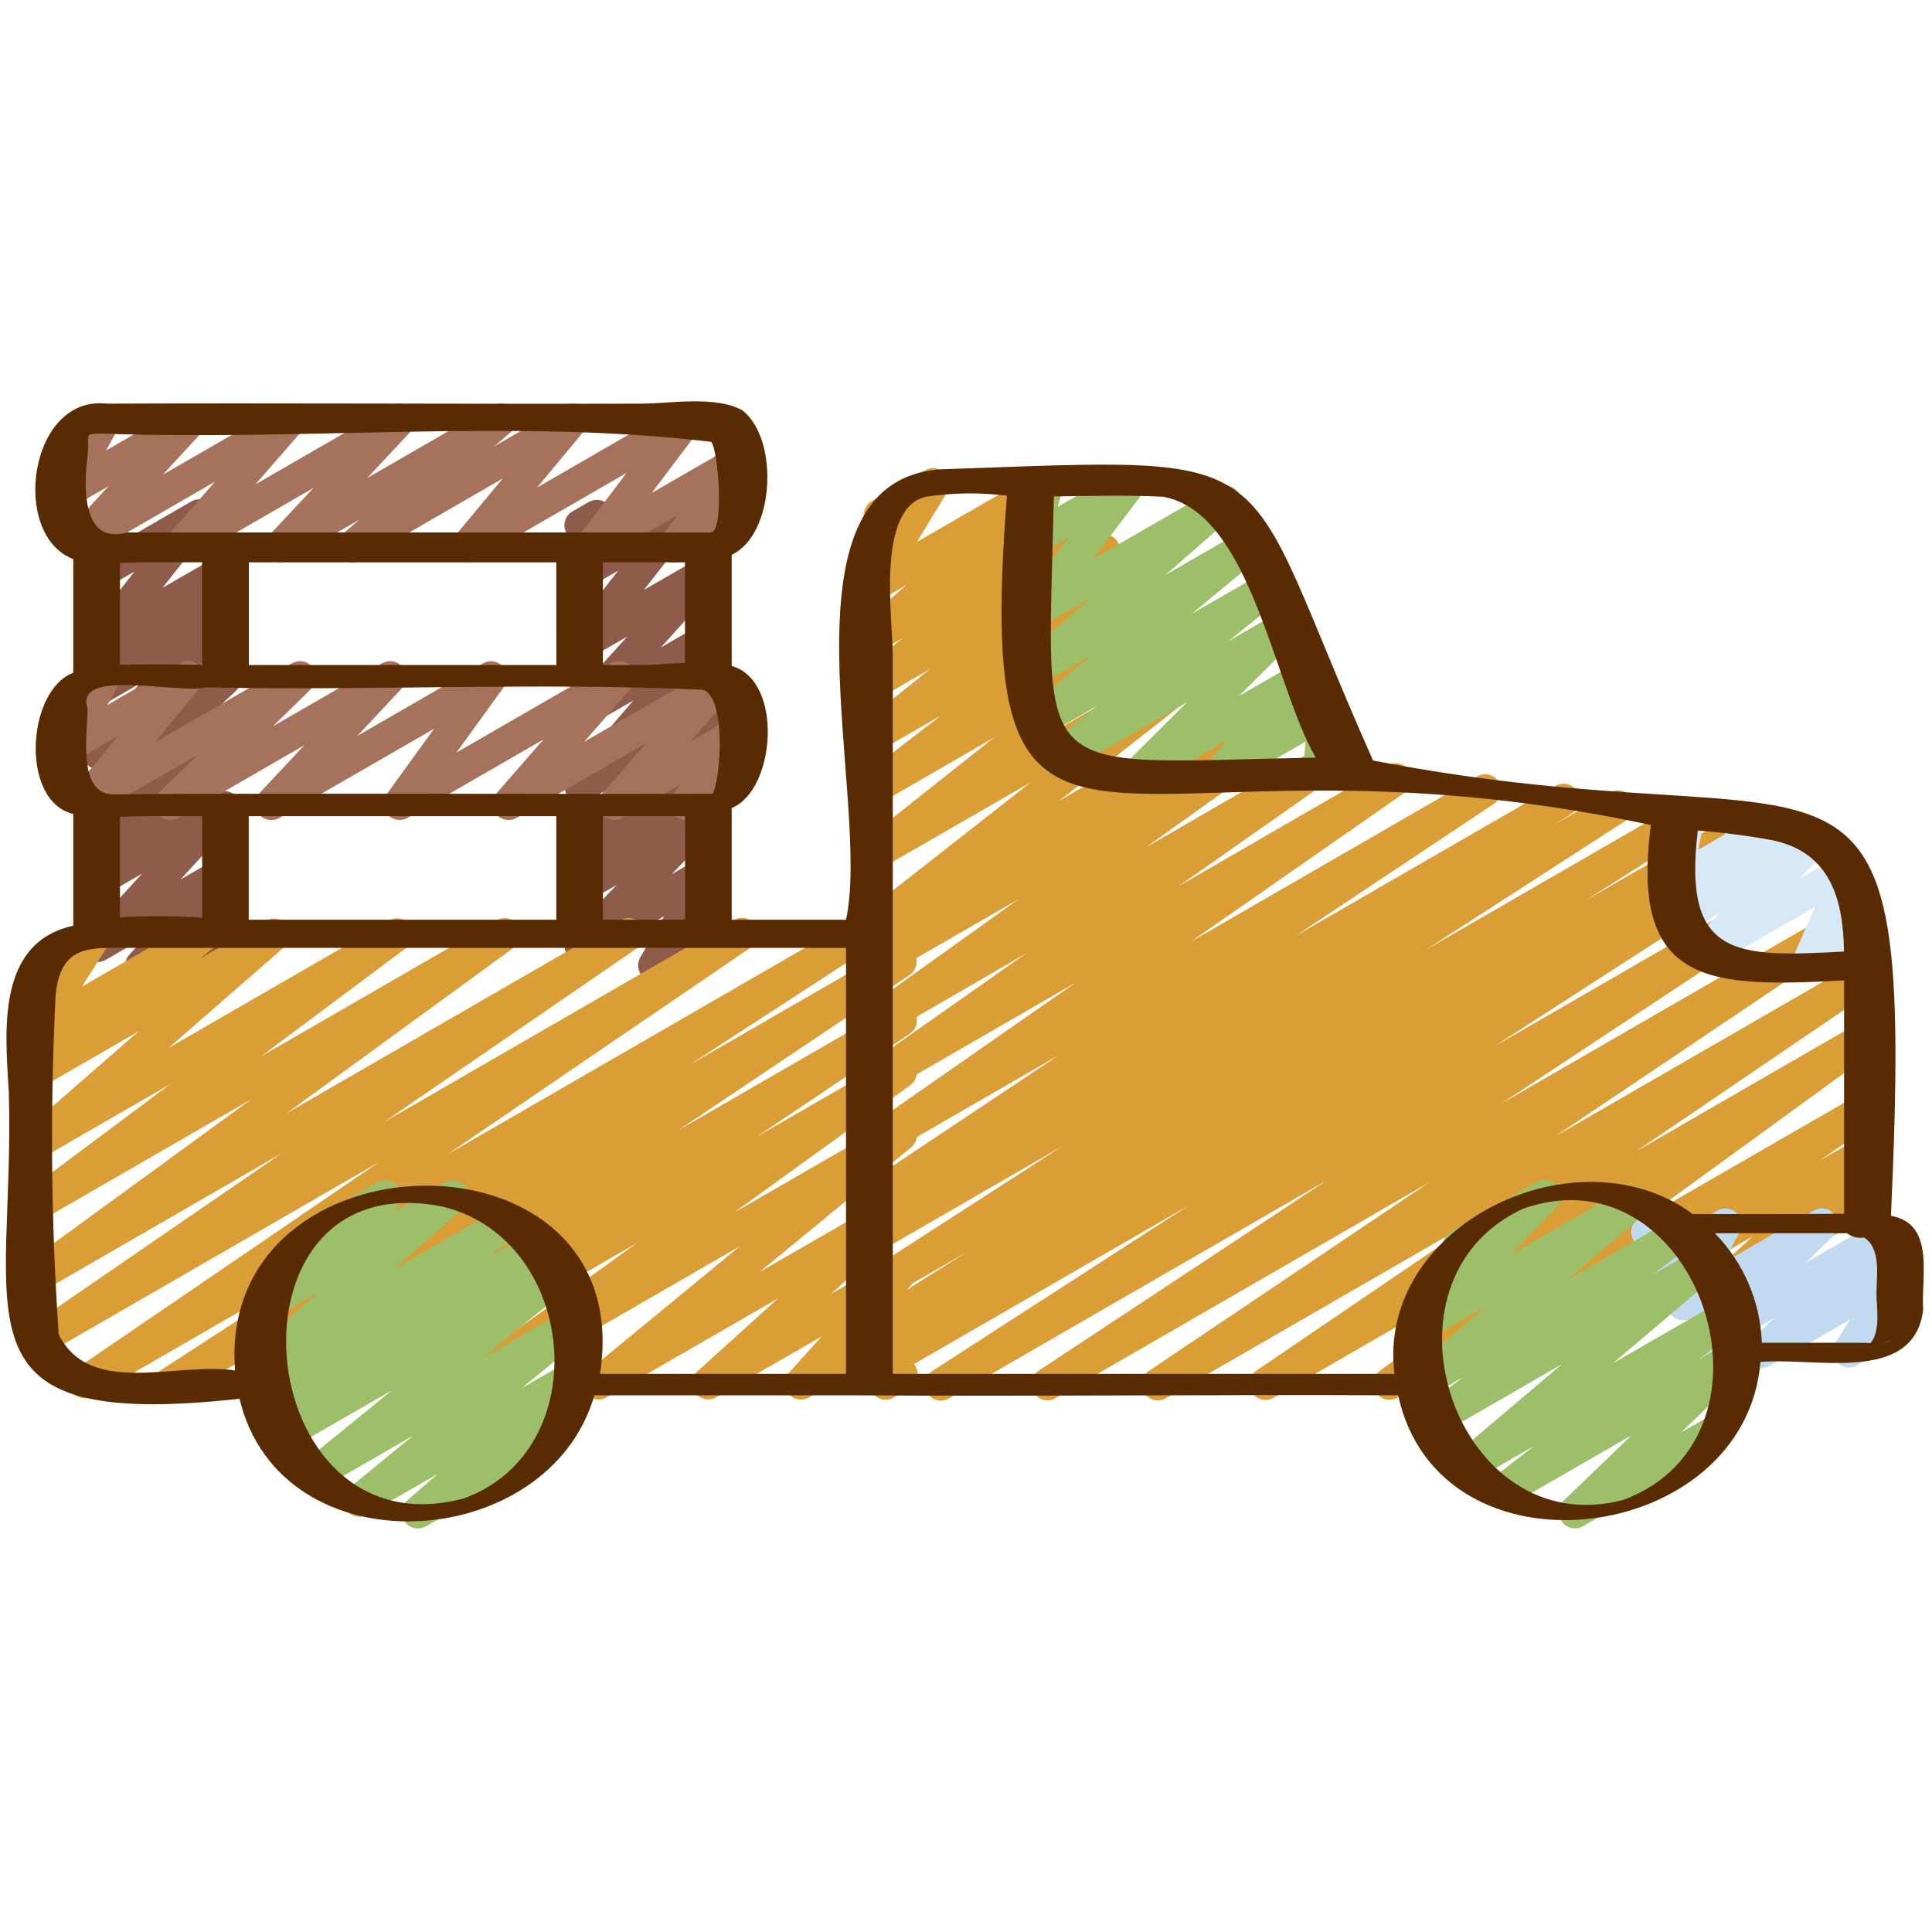 <svg width="60" height="60" viewBox="0 0 60 60" fill="none" xmlns="http://www.w3.org/2000/svg">
<path d="M20.315 30.482C20.183 30.482 20.056 30.43 19.962 30.336C19.885 30.259 19.836 30.158 19.822 30.049C19.807 29.941 19.829 29.831 19.883 29.736L20.625 28.452L18.279 29.8C18.175 29.86 18.052 29.881 17.934 29.858C17.815 29.835 17.709 29.77 17.635 29.675C17.561 29.579 17.524 29.461 17.53 29.34C17.537 29.22 17.586 29.106 17.67 29.019L19.155 27.481L18.279 27.987C18.173 28.05 18.047 28.071 17.926 28.046C17.804 28.022 17.697 27.953 17.623 27.854C17.55 27.754 17.516 27.631 17.528 27.508C17.54 27.385 17.597 27.271 17.688 27.187L18.439 26.487L18.279 26.579C18.174 26.639 18.052 26.659 17.933 26.635C17.815 26.611 17.71 26.546 17.636 26.45C17.562 26.355 17.526 26.236 17.533 26.116C17.54 25.995 17.59 25.881 17.674 25.795L19.025 24.425L18.279 24.855C18.177 24.914 18.058 24.934 17.942 24.913C17.826 24.892 17.721 24.831 17.646 24.74C17.571 24.65 17.53 24.536 17.531 24.418C17.532 24.3 17.574 24.187 17.65 24.097L19.67 21.755L18.279 22.555C18.176 22.615 18.055 22.635 17.938 22.613C17.821 22.592 17.716 22.529 17.641 22.436C17.566 22.344 17.527 22.228 17.53 22.109C17.533 21.99 17.579 21.876 17.658 21.787L19.478 19.771L18.278 20.463C18.178 20.521 18.06 20.543 17.946 20.523C17.831 20.504 17.727 20.446 17.651 20.358C17.575 20.271 17.531 20.159 17.528 20.043C17.525 19.927 17.563 19.814 17.634 19.722L19.199 17.722L18.278 18.253C18.192 18.303 18.093 18.326 17.994 18.319C17.895 18.312 17.8 18.276 17.722 18.215C17.644 18.154 17.585 18.071 17.554 17.977C17.523 17.882 17.52 17.781 17.547 17.685L17.807 16.765C17.718 16.721 17.645 16.651 17.595 16.565C17.529 16.45 17.511 16.314 17.545 16.186C17.58 16.058 17.663 15.948 17.778 15.882L18.285 15.59C18.371 15.54 18.471 15.517 18.57 15.524C18.669 15.53 18.765 15.567 18.843 15.628C18.922 15.689 18.98 15.772 19.011 15.867C19.042 15.962 19.044 16.063 19.017 16.159L18.844 16.77L20.923 15.57C21.024 15.513 21.141 15.492 21.255 15.511C21.369 15.53 21.473 15.588 21.549 15.676C21.625 15.763 21.669 15.874 21.672 15.99C21.675 16.105 21.638 16.219 21.567 16.31L19.999 18.32L21.719 17.327C21.822 17.268 21.943 17.247 22.06 17.269C22.177 17.291 22.283 17.354 22.358 17.446C22.433 17.539 22.472 17.655 22.469 17.774C22.465 17.893 22.42 18.007 22.34 18.095L20.52 20.11L21.72 19.416C21.823 19.358 21.942 19.337 22.058 19.359C22.174 19.38 22.278 19.441 22.353 19.532C22.428 19.622 22.469 19.737 22.468 19.854C22.467 19.972 22.425 20.086 22.348 20.175L20.328 22.518L21.728 21.712C21.833 21.652 21.956 21.631 22.075 21.655C22.194 21.678 22.3 21.744 22.374 21.84C22.448 21.935 22.484 22.055 22.477 22.175C22.47 22.296 22.419 22.41 22.334 22.496L20.983 23.865L21.732 23.433C21.839 23.37 21.965 23.349 22.086 23.374C22.207 23.399 22.315 23.467 22.388 23.567C22.462 23.666 22.496 23.79 22.484 23.913C22.472 24.036 22.415 24.15 22.323 24.233L21.57 24.933L21.735 24.833C21.84 24.773 21.962 24.752 22.081 24.775C22.199 24.798 22.305 24.863 22.379 24.958C22.453 25.053 22.491 25.172 22.485 25.292C22.478 25.412 22.429 25.526 22.345 25.613L20.86 27.149L21.739 26.642C21.835 26.587 21.945 26.565 22.055 26.579C22.164 26.594 22.265 26.644 22.343 26.722C22.421 26.799 22.471 26.901 22.485 27.01C22.499 27.119 22.477 27.23 22.422 27.325L21.68 28.609L21.743 28.573C21.8 28.537 21.864 28.513 21.93 28.502C21.997 28.491 22.065 28.494 22.13 28.509C22.196 28.526 22.258 28.555 22.311 28.595C22.365 28.636 22.411 28.687 22.444 28.745C22.478 28.803 22.5 28.868 22.508 28.935C22.516 29.002 22.511 29.07 22.492 29.134C22.473 29.199 22.441 29.259 22.398 29.312C22.356 29.364 22.303 29.407 22.243 29.438L20.561 30.409C20.487 30.455 20.402 30.48 20.315 30.482Z" fill="#8F5C4B"/>
<path d="M4.384 30.49C4.287 30.49 4.193 30.462 4.112 30.409C4.031 30.357 3.967 30.282 3.927 30.194C3.888 30.105 3.875 30.008 3.89 29.912C3.905 29.817 3.947 29.728 4.012 29.656L4.512 29.099L3.281 29.81C3.177 29.869 3.056 29.89 2.939 29.868C2.822 29.846 2.716 29.782 2.642 29.689C2.567 29.596 2.528 29.479 2.532 29.36C2.536 29.241 2.582 29.127 2.663 29.039L4.416 27.131L3.281 27.785C3.173 27.846 3.047 27.866 2.926 27.839C2.806 27.813 2.699 27.743 2.627 27.642C2.555 27.542 2.522 27.418 2.536 27.296C2.55 27.173 2.608 27.059 2.701 26.977L3.053 26.669C2.972 26.67 2.891 26.653 2.818 26.618C2.745 26.584 2.68 26.532 2.63 26.469C2.557 26.37 2.522 26.248 2.533 26.126C2.544 26.004 2.599 25.89 2.689 25.806L3.45 25.096L3.281 25.196C3.174 25.258 3.049 25.278 2.928 25.253C2.808 25.228 2.7 25.16 2.627 25.06C2.554 24.961 2.52 24.839 2.532 24.716C2.544 24.593 2.6 24.48 2.691 24.396L3.385 23.752L3.285 23.812C3.181 23.871 3.06 23.892 2.942 23.869C2.825 23.847 2.72 23.783 2.645 23.69C2.571 23.596 2.532 23.479 2.536 23.36C2.541 23.241 2.588 23.127 2.669 23.039L4.356 21.223L3.285 21.84C3.178 21.903 3.052 21.924 2.931 21.899C2.81 21.875 2.702 21.806 2.629 21.706C2.555 21.607 2.521 21.484 2.533 21.361C2.545 21.238 2.603 21.123 2.694 21.04L3.435 20.349L3.285 20.435C3.184 20.493 3.066 20.514 2.952 20.494C2.837 20.475 2.733 20.416 2.657 20.328C2.581 20.24 2.538 20.128 2.536 20.012C2.533 19.896 2.572 19.782 2.644 19.691L4.178 17.75L3.278 18.267C3.192 18.317 3.093 18.339 2.994 18.332C2.895 18.326 2.8 18.289 2.722 18.229C2.643 18.168 2.585 18.085 2.554 17.99C2.522 17.896 2.52 17.795 2.547 17.699L2.809 16.768C2.727 16.728 2.658 16.667 2.608 16.591C2.559 16.515 2.531 16.427 2.528 16.336C2.524 16.245 2.546 16.155 2.59 16.076C2.634 15.996 2.699 15.93 2.778 15.885L3.285 15.593C3.371 15.543 3.47 15.52 3.569 15.527C3.668 15.534 3.763 15.57 3.842 15.631C3.921 15.692 3.979 15.775 4.01 15.869C4.042 15.964 4.044 16.065 4.017 16.161L3.841 16.787L5.941 15.573C6.042 15.515 6.159 15.494 6.274 15.513C6.388 15.533 6.493 15.591 6.569 15.679C6.645 15.767 6.688 15.879 6.69 15.995C6.693 16.111 6.655 16.225 6.583 16.316L5.045 18.256L6.718 17.291C6.824 17.229 6.95 17.209 7.071 17.234C7.191 17.259 7.298 17.328 7.371 17.427C7.444 17.526 7.478 17.648 7.467 17.771C7.455 17.894 7.398 18.008 7.308 18.091L6.569 18.781L6.721 18.694C6.824 18.635 6.946 18.614 7.063 18.637C7.181 18.659 7.286 18.723 7.361 18.816C7.435 18.91 7.474 19.027 7.469 19.146C7.465 19.265 7.418 19.379 7.337 19.467L5.657 21.281L6.732 20.661C6.838 20.599 6.964 20.579 7.085 20.604C7.205 20.629 7.312 20.698 7.385 20.797C7.458 20.896 7.492 21.018 7.481 21.141C7.469 21.264 7.412 21.378 7.322 21.461L6.63 22.104L6.735 22.043C6.841 21.979 6.968 21.957 7.09 21.982C7.211 22.006 7.32 22.075 7.393 22.175C7.467 22.274 7.501 22.398 7.489 22.522C7.477 22.645 7.419 22.76 7.327 22.843L6.567 23.553L6.738 23.453C6.845 23.39 6.972 23.37 7.094 23.396C7.215 23.422 7.323 23.493 7.395 23.594C7.468 23.695 7.5 23.82 7.486 23.943C7.471 24.067 7.411 24.18 7.318 24.262L6.968 24.568C7.045 24.571 7.122 24.589 7.193 24.621C7.263 24.653 7.327 24.699 7.38 24.756C7.454 24.849 7.493 24.966 7.489 25.085C7.485 25.204 7.438 25.318 7.358 25.406L5.606 27.313L6.745 26.655C6.848 26.596 6.969 26.575 7.086 26.596C7.203 26.618 7.308 26.681 7.383 26.773C7.458 26.866 7.497 26.982 7.494 27.101C7.492 27.22 7.446 27.334 7.367 27.422L6.842 28.005C6.922 27.978 7.007 27.972 7.089 27.988C7.172 28.004 7.249 28.04 7.314 28.094C7.393 28.158 7.45 28.245 7.478 28.343C7.507 28.441 7.504 28.545 7.472 28.641L7.264 29.257C7.334 29.3 7.392 29.36 7.433 29.432C7.499 29.547 7.517 29.683 7.482 29.811C7.448 29.939 7.364 30.048 7.25 30.114L6.744 30.406C6.656 30.457 6.555 30.479 6.453 30.471C6.352 30.462 6.256 30.423 6.178 30.359C6.099 30.295 6.042 30.208 6.014 30.11C5.986 30.013 5.988 29.909 6.021 29.813L6.101 29.576L4.634 30.423C4.558 30.467 4.472 30.491 4.384 30.49Z" fill="#8F5C4B"/>
<path d="M5.267 43.47C5.16 43.469 5.056 43.433 4.97 43.368C4.885 43.304 4.822 43.213 4.792 43.11C4.762 43.007 4.766 42.897 4.803 42.796C4.841 42.696 4.909 42.609 4.999 42.551L10.593 38.915L2.881 43.364C2.77 43.426 2.638 43.443 2.514 43.411C2.39 43.38 2.283 43.302 2.215 43.193C2.147 43.085 2.123 42.955 2.148 42.829C2.173 42.704 2.245 42.593 2.349 42.519L11.772 36.089L1.392 42.082C1.28 42.148 1.147 42.168 1.02 42.138C0.894 42.107 0.784 42.029 0.715 41.919C0.645 41.809 0.621 41.676 0.648 41.549C0.675 41.421 0.75 41.309 0.858 41.237L8.744 35.819L1.279 40.129C1.168 40.194 1.037 40.213 0.912 40.184C0.787 40.154 0.678 40.077 0.608 39.97C0.538 39.862 0.512 39.732 0.536 39.606C0.559 39.48 0.63 39.367 0.734 39.292L7.799 34.142L1.279 37.905C1.169 37.967 1.039 37.985 0.916 37.956C0.793 37.926 0.686 37.85 0.616 37.745C0.546 37.639 0.519 37.511 0.541 37.386C0.562 37.261 0.63 37.149 0.73 37.072L5.27 33.68L1.279 35.98C1.172 36.039 1.047 36.057 0.928 36.03C0.808 36.003 0.703 35.934 0.631 35.834C0.56 35.735 0.527 35.613 0.54 35.491C0.552 35.37 0.609 35.257 0.699 35.174L4.305 32.03L1.279 33.776C1.171 33.837 1.043 33.855 0.922 33.827C0.8 33.799 0.693 33.726 0.623 33.624C0.552 33.521 0.522 33.396 0.539 33.272C0.556 33.148 0.619 33.036 0.714 32.956L1.197 32.563C1.099 32.598 0.992 32.602 0.892 32.573C0.792 32.545 0.703 32.486 0.638 32.404C0.573 32.322 0.535 32.222 0.529 32.118C0.524 32.014 0.551 31.911 0.607 31.823L1.472 30.465C1.355 30.503 1.227 30.497 1.114 30.447C1.001 30.397 0.911 30.307 0.86 30.194C0.81 30.081 0.803 29.953 0.841 29.836C0.879 29.718 0.959 29.619 1.066 29.557L2.725 28.6C2.822 28.545 2.934 28.524 3.045 28.54C3.155 28.556 3.256 28.608 3.334 28.689C3.411 28.769 3.459 28.873 3.47 28.983C3.481 29.094 3.455 29.206 3.396 29.3L2.546 30.638L6.089 28.594C6.198 28.533 6.326 28.515 6.447 28.543C6.569 28.571 6.675 28.643 6.746 28.746C6.817 28.849 6.846 28.974 6.829 29.098C6.813 29.221 6.75 29.334 6.654 29.414L6.212 29.773L8.262 28.591C8.37 28.529 8.496 28.51 8.617 28.536C8.738 28.563 8.845 28.633 8.917 28.734C8.989 28.835 9.021 28.959 9.007 29.081C8.993 29.204 8.934 29.318 8.841 29.4L5.236 32.545L12.093 28.586C12.204 28.524 12.333 28.506 12.457 28.535C12.58 28.565 12.687 28.64 12.757 28.746C12.826 28.852 12.853 28.98 12.832 29.105C12.811 29.23 12.743 29.342 12.642 29.419L8.099 32.813L15.426 28.582C15.537 28.517 15.669 28.498 15.794 28.527C15.918 28.557 16.027 28.633 16.097 28.741C16.167 28.849 16.193 28.979 16.17 29.105C16.146 29.231 16.075 29.344 15.971 29.419L8.91 34.568L19.288 28.577C19.4 28.513 19.532 28.495 19.657 28.526C19.782 28.557 19.891 28.635 19.959 28.744C20.028 28.853 20.052 28.985 20.026 29.111C20.001 29.237 19.927 29.349 19.821 29.422L11.93 34.844L22.792 28.573C22.904 28.508 23.037 28.489 23.163 28.52C23.289 28.551 23.398 28.63 23.466 28.739C23.535 28.849 23.559 28.981 23.533 29.108C23.506 29.235 23.431 29.346 23.324 29.419L13.905 35.845L26.505 28.568C26.618 28.505 26.751 28.488 26.876 28.521C27.001 28.553 27.108 28.633 27.175 28.743C27.243 28.853 27.265 28.985 27.238 29.111C27.21 29.238 27.135 29.348 27.027 29.42L21.427 33.063L27.727 29.43C27.839 29.369 27.97 29.354 28.093 29.386C28.216 29.419 28.322 29.497 28.389 29.605C28.457 29.713 28.48 29.843 28.455 29.968C28.43 30.092 28.359 30.203 28.255 30.277L21.066 35.1L27.725 31.256C27.838 31.191 27.971 31.172 28.097 31.203C28.223 31.235 28.331 31.314 28.4 31.424C28.469 31.534 28.492 31.666 28.465 31.793C28.438 31.92 28.362 32.032 28.254 32.104L23.508 35.298L27.728 32.862C27.839 32.798 27.97 32.779 28.095 32.81C28.219 32.84 28.327 32.916 28.397 33.024C28.466 33.131 28.492 33.261 28.469 33.387C28.445 33.513 28.375 33.625 28.271 33.7L22.788 37.664L27.732 34.811C27.841 34.749 27.968 34.731 28.09 34.758C28.212 34.786 28.319 34.858 28.39 34.961C28.461 35.063 28.491 35.188 28.475 35.312C28.458 35.436 28.396 35.549 28.3 35.629L23.58 39.51L27.737 37.11C27.844 37.052 27.967 37.035 28.085 37.061C28.204 37.088 28.308 37.156 28.38 37.254C28.451 37.352 28.485 37.472 28.474 37.593C28.464 37.713 28.41 37.826 28.322 37.91L25.809 40.183L27.741 39.067C27.844 39.008 27.965 38.987 28.082 39.008C28.199 39.03 28.305 39.093 28.38 39.185C28.454 39.278 28.494 39.394 28.491 39.513C28.488 39.631 28.443 39.745 28.363 39.834L27.349 40.963L27.749 40.734C27.835 40.684 27.934 40.661 28.033 40.668C28.132 40.674 28.227 40.71 28.305 40.771C28.384 40.831 28.443 40.914 28.474 41.008C28.506 41.103 28.509 41.204 28.482 41.3L28.224 42.233C28.313 42.277 28.387 42.346 28.435 42.433C28.501 42.548 28.519 42.684 28.485 42.812C28.451 42.94 28.367 43.049 28.252 43.115L27.752 43.403C27.666 43.452 27.568 43.475 27.469 43.469C27.37 43.462 27.276 43.426 27.197 43.365C27.119 43.305 27.06 43.222 27.029 43.129C26.997 43.035 26.994 42.934 27.02 42.838L27.192 42.21L25.122 43.4C25.019 43.459 24.899 43.479 24.782 43.457C24.666 43.435 24.561 43.373 24.486 43.281C24.411 43.189 24.372 43.073 24.374 42.955C24.377 42.836 24.422 42.723 24.5 42.634L25.515 41.506L22.231 43.4C22.125 43.458 22.001 43.475 21.883 43.448C21.765 43.422 21.66 43.353 21.589 43.256C21.517 43.158 21.484 43.038 21.494 42.917C21.505 42.796 21.559 42.684 21.646 42.6L24.161 40.325L18.829 43.4C18.721 43.461 18.594 43.478 18.473 43.45C18.352 43.422 18.245 43.35 18.175 43.248C18.104 43.146 18.074 43.021 18.09 42.898C18.106 42.775 18.168 42.662 18.262 42.582L22.981 38.7L14.841 43.4C14.73 43.464 14.599 43.482 14.475 43.452C14.351 43.422 14.242 43.346 14.173 43.238C14.103 43.131 14.078 43.001 14.101 42.875C14.124 42.749 14.195 42.637 14.298 42.562L19.783 38.6L11.461 43.4C11.349 43.462 11.218 43.479 11.094 43.447C10.97 43.414 10.863 43.336 10.795 43.227C10.727 43.119 10.704 42.988 10.729 42.863C10.755 42.737 10.827 42.626 10.932 42.553L15.672 39.362L8.672 43.4C8.56 43.462 8.429 43.479 8.305 43.447C8.181 43.414 8.074 43.336 8.006 43.227C7.938 43.119 7.915 42.988 7.94 42.863C7.966 42.737 8.038 42.626 8.143 42.553L15.328 37.734L5.517 43.4C5.442 43.445 5.355 43.469 5.267 43.47Z" fill="#DB9E36"/>
<path d="M29.222 43.5C29.114 43.5 29.009 43.465 28.922 43.401C28.836 43.336 28.772 43.245 28.742 43.142C28.711 43.038 28.715 42.928 28.752 42.826C28.79 42.725 28.859 42.639 28.95 42.58L36.907 37.442L27.28 43C27.166 43.062 27.033 43.078 26.908 43.045C26.784 43.011 26.677 42.93 26.61 42.819C26.543 42.708 26.522 42.576 26.552 42.45C26.581 42.324 26.657 42.214 26.766 42.143L27.807 41.494L27.28 41.794C27.167 41.857 27.033 41.874 26.907 41.841C26.782 41.808 26.674 41.727 26.607 41.616C26.54 41.505 26.519 41.372 26.548 41.245C26.578 41.119 26.655 41.008 26.764 40.938L30.047 38.869L27.28 40.469C27.167 40.533 27.034 40.551 26.908 40.519C26.782 40.486 26.674 40.406 26.606 40.295C26.538 40.184 26.516 40.051 26.545 39.925C26.573 39.798 26.65 39.687 26.759 39.616L33 35.59L27.284 38.89C27.228 38.924 27.165 38.946 27.1 38.956C27.035 38.966 26.969 38.963 26.905 38.947C26.842 38.932 26.782 38.904 26.729 38.865C26.676 38.826 26.631 38.777 26.597 38.72C26.563 38.664 26.541 38.602 26.531 38.537C26.521 38.472 26.524 38.406 26.54 38.342C26.556 38.278 26.584 38.218 26.623 38.166C26.662 38.113 26.711 38.068 26.767 38.034L27.336 37.675L27.284 37.704C27.172 37.768 27.039 37.786 26.913 37.754C26.788 37.722 26.68 37.643 26.612 37.533C26.544 37.423 26.521 37.291 26.548 37.165C26.575 37.038 26.65 36.927 26.757 36.855L32.904 32.755L27.28 36C27.168 36.064 27.036 36.083 26.911 36.052C26.786 36.021 26.678 35.943 26.609 35.835C26.54 35.726 26.515 35.595 26.541 35.469C26.566 35.343 26.639 35.231 26.744 35.157L33.41 30.513L27.28 34.052C27.168 34.115 27.037 34.133 26.913 34.102C26.788 34.071 26.68 33.994 26.612 33.886C26.543 33.778 26.518 33.648 26.542 33.522C26.567 33.396 26.639 33.284 26.743 33.21L31.866 29.61L27.28 32.266C27.169 32.329 27.038 32.347 26.914 32.316C26.79 32.286 26.683 32.209 26.614 32.102C26.544 31.994 26.519 31.865 26.542 31.739C26.566 31.614 26.636 31.502 26.739 31.427L31.628 27.927L27.28 30.437C27.168 30.5 27.036 30.517 26.911 30.485C26.786 30.453 26.679 30.374 26.611 30.265C26.543 30.156 26.52 30.025 26.546 29.899C26.572 29.773 26.646 29.662 26.752 29.589L27.146 29.323C27.035 29.349 26.918 29.337 26.815 29.288C26.712 29.239 26.629 29.156 26.58 29.053C26.53 28.951 26.517 28.834 26.543 28.723C26.569 28.612 26.632 28.513 26.722 28.443L32.012 24.296L27.28 27.023C27.171 27.084 27.043 27.102 26.921 27.073C26.799 27.045 26.692 26.971 26.622 26.868C26.552 26.764 26.523 26.638 26.541 26.514C26.559 26.39 26.623 26.278 26.72 26.199L30.865 22.909L27.28 24.979C27.17 25.04 27.041 25.058 26.919 25.029C26.797 25 26.69 24.925 26.62 24.821C26.55 24.717 26.522 24.59 26.542 24.466C26.561 24.341 26.626 24.229 26.725 24.151L29.219 22.222L27.28 23.341C27.171 23.403 27.043 23.421 26.921 23.393C26.799 23.364 26.692 23.292 26.621 23.188C26.55 23.085 26.521 22.959 26.539 22.835C26.556 22.711 26.62 22.598 26.717 22.519L28.884 20.777L27.284 21.703C27.175 21.764 27.047 21.783 26.925 21.754C26.804 21.726 26.697 21.653 26.626 21.55C26.556 21.448 26.526 21.322 26.543 21.198C26.561 21.074 26.624 20.962 26.72 20.882L28.039 19.813L27.284 20.249C27.177 20.311 27.05 20.331 26.928 20.305C26.807 20.279 26.7 20.209 26.627 20.108C26.555 20.008 26.522 19.883 26.536 19.76C26.55 19.637 26.61 19.523 26.703 19.441L28.143 18.172L27.284 18.672C27.188 18.727 27.076 18.749 26.966 18.734C26.857 18.718 26.755 18.667 26.678 18.588C26.6 18.509 26.551 18.406 26.538 18.296C26.526 18.186 26.55 18.075 26.607 17.98L27.54 16.444C27.424 16.499 27.291 16.507 27.169 16.467C27.047 16.426 26.945 16.34 26.884 16.227C26.824 16.113 26.809 15.981 26.844 15.857C26.879 15.733 26.96 15.627 27.071 15.562L28.73 14.605C28.826 14.55 28.938 14.528 29.047 14.543C29.157 14.559 29.259 14.61 29.336 14.689C29.414 14.768 29.463 14.871 29.476 14.981C29.488 15.091 29.464 15.202 29.407 15.297L28.476 16.83L31.976 14.811C32.083 14.75 32.209 14.73 32.33 14.757C32.45 14.783 32.557 14.853 32.629 14.953C32.701 15.053 32.734 15.177 32.721 15.3C32.707 15.422 32.649 15.536 32.557 15.618L31.118 16.887L33.047 15.774C33.156 15.713 33.284 15.694 33.405 15.723C33.527 15.751 33.634 15.823 33.705 15.926C33.775 16.029 33.805 16.155 33.788 16.279C33.77 16.403 33.707 16.515 33.611 16.595L32.29 17.665L34.032 16.659C34.141 16.595 34.271 16.574 34.394 16.601C34.518 16.629 34.627 16.702 34.698 16.807C34.77 16.912 34.799 17.039 34.78 17.165C34.761 17.29 34.695 17.403 34.596 17.482L32.42 19.22L35.136 17.652C35.246 17.59 35.374 17.573 35.497 17.602C35.619 17.631 35.725 17.705 35.795 17.81C35.865 17.914 35.894 18.041 35.874 18.165C35.855 18.29 35.789 18.402 35.691 18.48L33.2 20.405L36.241 18.649C36.35 18.585 36.48 18.565 36.603 18.593C36.727 18.621 36.835 18.695 36.907 18.799C36.978 18.904 37.007 19.032 36.987 19.157C36.968 19.283 36.902 19.396 36.802 19.474L32.654 22.765L37.626 19.895C37.735 19.833 37.864 19.815 37.986 19.844C38.109 19.872 38.216 19.946 38.286 20.05C38.356 20.154 38.385 20.281 38.366 20.406C38.347 20.53 38.282 20.642 38.184 20.721L32.9 24.867L39.149 21.26C39.261 21.198 39.392 21.181 39.517 21.213C39.641 21.245 39.747 21.324 39.815 21.433C39.883 21.541 39.907 21.672 39.881 21.797C39.855 21.923 39.783 22.034 39.678 22.107L39.533 22.207L39.939 21.973C40.05 21.909 40.182 21.889 40.306 21.919C40.431 21.949 40.54 22.026 40.61 22.134C40.679 22.242 40.705 22.373 40.681 22.499C40.657 22.625 40.585 22.737 40.481 22.812L35.593 26.312L41.181 23.086C41.292 23.023 41.424 23.005 41.548 23.036C41.672 23.067 41.78 23.144 41.849 23.252C41.918 23.36 41.943 23.49 41.919 23.616C41.894 23.742 41.822 23.854 41.718 23.928L36.593 27.528L43.1 23.766C43.211 23.704 43.342 23.687 43.465 23.719C43.589 23.75 43.696 23.828 43.764 23.935C43.832 24.042 43.857 24.172 43.833 24.297C43.809 24.422 43.739 24.533 43.636 24.608L36.976 29.25L45.876 24.111C45.988 24.047 46.121 24.029 46.246 24.061C46.372 24.093 46.48 24.172 46.548 24.282C46.616 24.392 46.639 24.524 46.612 24.65C46.585 24.777 46.51 24.888 46.403 24.96L40.244 29.06L48.301 24.41C48.357 24.376 48.419 24.354 48.484 24.344C48.549 24.334 48.615 24.337 48.679 24.352C48.743 24.368 48.803 24.396 48.856 24.435C48.909 24.474 48.953 24.523 48.987 24.579C49.021 24.636 49.044 24.698 49.054 24.763C49.064 24.828 49.061 24.894 49.045 24.958C49.029 25.021 49.001 25.082 48.962 25.134C48.923 25.187 48.874 25.232 48.818 25.266L48.272 25.61L49.988 24.62C50.101 24.551 50.237 24.529 50.366 24.56C50.495 24.591 50.606 24.672 50.675 24.785C50.745 24.899 50.766 25.035 50.735 25.163C50.704 25.292 50.623 25.404 50.51 25.473L44.276 29.5L51.991 25.046C52.104 24.984 52.237 24.968 52.361 25.001C52.486 25.035 52.593 25.115 52.66 25.225C52.727 25.336 52.748 25.468 52.72 25.594C52.691 25.72 52.615 25.83 52.508 25.901L49.216 27.976L52.963 25.813C53.076 25.747 53.211 25.729 53.338 25.762C53.465 25.795 53.574 25.876 53.641 25.989C53.709 26.101 53.729 26.235 53.699 26.363C53.668 26.49 53.589 26.6 53.478 26.67L52.433 27.32L53.843 26.507C53.956 26.446 54.087 26.43 54.211 26.463C54.335 26.497 54.441 26.576 54.508 26.686C54.575 26.795 54.597 26.926 54.57 27.051C54.544 27.176 54.47 27.287 54.364 27.359L46.4 32.5L55.086 27.486C55.198 27.423 55.331 27.406 55.456 27.438C55.58 27.471 55.688 27.55 55.755 27.66C55.823 27.769 55.846 27.901 55.819 28.027C55.792 28.153 55.718 28.264 55.611 28.336L46.646 34.26L56.476 28.585C56.588 28.52 56.721 28.501 56.847 28.532C56.973 28.564 57.082 28.643 57.151 28.753C57.219 28.863 57.243 28.996 57.215 29.122C57.188 29.249 57.113 29.361 57.005 29.433L48.305 35.286L57.719 29.852C57.831 29.791 57.961 29.775 58.084 29.808C58.207 29.84 58.313 29.918 58.381 30.025C58.449 30.133 58.473 30.262 58.448 30.387C58.424 30.512 58.353 30.623 58.25 30.697L50.816 35.752L57.724 31.765C57.835 31.702 57.965 31.684 58.089 31.714C58.213 31.744 58.321 31.82 58.39 31.927C58.46 32.034 58.486 32.163 58.463 32.289C58.44 32.414 58.37 32.526 58.268 32.602L51.139 37.784L57.728 33.984C57.84 33.918 57.973 33.897 58.099 33.928C58.225 33.958 58.335 34.036 58.405 34.145C58.475 34.255 58.499 34.387 58.473 34.514C58.447 34.642 58.372 34.754 58.265 34.827L56.522 36.04L57.732 35.34C57.838 35.277 57.964 35.256 58.086 35.281C58.207 35.306 58.315 35.374 58.388 35.474C58.461 35.573 58.495 35.696 58.483 35.819C58.471 35.942 58.414 36.057 58.323 36.14L57.513 36.894L57.735 36.766C57.792 36.73 57.855 36.706 57.922 36.694C57.989 36.684 58.057 36.686 58.122 36.702C58.188 36.718 58.249 36.747 58.303 36.788C58.357 36.828 58.402 36.879 58.436 36.938C58.47 36.996 58.491 37.061 58.499 37.128C58.508 37.195 58.502 37.262 58.483 37.327C58.465 37.392 58.433 37.452 58.39 37.505C58.347 37.557 58.295 37.6 58.235 37.631L54.2 39.959C54.093 40.022 53.967 40.043 53.846 40.018C53.725 39.993 53.617 39.925 53.544 39.825C53.47 39.726 53.436 39.603 53.448 39.48C53.46 39.357 53.518 39.242 53.609 39.159L54.419 38.405L46.794 42.805C46.682 42.869 46.55 42.888 46.425 42.857C46.3 42.826 46.192 42.748 46.123 42.64C46.054 42.531 46.029 42.4 46.055 42.274C46.08 42.148 46.153 42.036 46.258 41.962L48 40.753L43.4 43.405C43.289 43.468 43.158 43.486 43.035 43.456C42.911 43.426 42.803 43.35 42.733 43.243C42.664 43.136 42.638 43.007 42.661 42.881C42.684 42.756 42.753 42.644 42.856 42.568L49.984 37.386L39.55 43.412C39.438 43.475 39.306 43.492 39.182 43.461C39.057 43.429 38.95 43.351 38.881 43.242C38.813 43.133 38.789 43.002 38.815 42.876C38.84 42.751 38.913 42.639 39.019 42.566L46.447 37.515L36.223 43.415C36.167 43.45 36.105 43.473 36.041 43.484C35.976 43.495 35.909 43.493 35.846 43.478C35.716 43.448 35.604 43.368 35.534 43.256C35.464 43.144 35.441 43.008 35.471 42.879C35.501 42.749 35.58 42.637 35.693 42.567L44.393 36.715L32.774 43.424C32.661 43.487 32.529 43.504 32.404 43.472C32.28 43.439 32.172 43.36 32.104 43.25C32.037 43.141 32.014 43.009 32.041 42.883C32.068 42.757 32.142 42.646 32.249 42.574L41.223 36.645L29.472 43.429C29.396 43.474 29.31 43.499 29.222 43.5Z" fill="#DB9E36"/>
<path d="M54.715 42.481C54.614 42.481 54.516 42.451 54.433 42.395C54.35 42.338 54.286 42.258 54.249 42.164C54.213 42.071 54.205 41.968 54.227 41.87C54.249 41.773 54.3 41.684 54.374 41.615L55.107 40.933L53.107 42.085C53.001 42.147 52.877 42.168 52.757 42.144C52.637 42.12 52.53 42.053 52.456 41.956C52.382 41.858 52.347 41.737 52.356 41.615C52.365 41.493 52.419 41.379 52.507 41.294L53.358 40.464L52.533 40.94C52.439 40.994 52.331 41.016 52.223 41.003C52.116 40.99 52.016 40.943 51.938 40.868C51.86 40.793 51.808 40.695 51.79 40.588C51.773 40.482 51.79 40.372 51.84 40.276L52.34 39.323L51.864 39.598C51.79 39.641 51.707 39.664 51.622 39.665C51.537 39.666 51.453 39.646 51.378 39.606C51.303 39.566 51.24 39.508 51.194 39.436C51.148 39.365 51.12 39.283 51.115 39.198L51.089 38.753C51.013 38.743 50.941 38.715 50.878 38.673C50.815 38.63 50.763 38.574 50.725 38.507C50.692 38.45 50.671 38.387 50.662 38.322C50.654 38.257 50.658 38.191 50.675 38.127C50.693 38.064 50.722 38.005 50.762 37.953C50.802 37.901 50.852 37.857 50.909 37.824L51.301 37.6C51.374 37.558 51.458 37.535 51.542 37.534C51.627 37.532 51.711 37.553 51.786 37.593C51.861 37.633 51.924 37.691 51.97 37.762C52.016 37.834 52.043 37.916 52.049 38L52.068 38.326L53.333 37.597C53.427 37.543 53.535 37.521 53.643 37.534C53.75 37.547 53.85 37.595 53.928 37.669C54.006 37.744 54.058 37.842 54.076 37.949C54.093 38.056 54.076 38.165 54.026 38.261L53.526 39.214L56.326 37.597C56.431 37.535 56.556 37.515 56.676 37.538C56.796 37.562 56.903 37.629 56.977 37.727C57.05 37.824 57.086 37.945 57.077 38.067C57.068 38.189 57.014 38.303 56.926 38.388L56.074 39.218L58.413 37.867C58.52 37.804 58.645 37.783 58.767 37.808C58.888 37.833 58.995 37.901 59.069 38.001C59.142 38.1 59.176 38.223 59.164 38.346C59.152 38.469 59.095 38.584 59.004 38.667L58.272 39.349L58.719 39.091C58.816 39.036 58.928 39.014 59.039 39.03C59.149 39.046 59.251 39.098 59.328 39.179C59.406 39.259 59.454 39.363 59.465 39.474C59.477 39.585 59.45 39.697 59.391 39.791L58.891 40.583C58.99 40.57 59.091 40.587 59.181 40.63C59.27 40.673 59.346 40.742 59.397 40.828C59.463 40.943 59.481 41.08 59.447 41.208C59.413 41.336 59.329 41.445 59.214 41.511L57.667 42.403C57.57 42.459 57.458 42.48 57.347 42.464C57.237 42.449 57.135 42.396 57.057 42.316C56.98 42.235 56.932 42.131 56.921 42.02C56.909 41.909 56.935 41.798 56.995 41.703L57.457 40.977L54.967 42.414C54.891 42.459 54.803 42.482 54.715 42.481Z" fill="#C1DAF0"/>
<path d="M35.4 24.47C35.301 24.47 35.204 24.441 35.122 24.386C35.039 24.331 34.975 24.252 34.938 24.16C34.9 24.069 34.89 23.968 34.91 23.871C34.929 23.774 34.977 23.685 35.048 23.615L36.868 21.806L33.068 24.006C32.959 24.068 32.831 24.086 32.709 24.058C32.587 24.03 32.48 23.957 32.409 23.854C32.338 23.75 32.309 23.624 32.327 23.5C32.344 23.376 32.408 23.264 32.505 23.184L34.075 21.919L32.349 22.919C32.24 22.982 32.112 23.001 31.99 22.974C31.867 22.947 31.76 22.875 31.688 22.772C31.617 22.669 31.587 22.543 31.604 22.419C31.62 22.294 31.683 22.181 31.78 22.101L33.913 20.337L32.283 21.278C32.175 21.34 32.049 21.359 31.928 21.333C31.807 21.306 31.7 21.236 31.628 21.135C31.556 21.035 31.524 20.911 31.538 20.788C31.552 20.665 31.611 20.551 31.704 20.469L33.88 18.564L32.28 19.486C32.18 19.544 32.063 19.566 31.949 19.547C31.834 19.528 31.73 19.471 31.654 19.384C31.578 19.297 31.534 19.186 31.53 19.071C31.526 18.956 31.562 18.842 31.632 18.75L33.181 16.7L32.281 17.22C32.194 17.27 32.095 17.293 31.996 17.286C31.897 17.279 31.802 17.243 31.723 17.182C31.645 17.12 31.586 17.037 31.555 16.942C31.524 16.848 31.523 16.746 31.55 16.65L31.804 15.759C31.724 15.718 31.656 15.657 31.608 15.581C31.559 15.504 31.533 15.417 31.53 15.326C31.528 15.236 31.55 15.148 31.594 15.069C31.638 14.99 31.703 14.925 31.781 14.88L32.281 14.592C32.367 14.542 32.466 14.519 32.566 14.526C32.665 14.532 32.761 14.569 32.839 14.63C32.918 14.691 32.977 14.775 33.008 14.87C33.038 14.964 33.04 15.066 33.013 15.162L32.849 15.738L34.833 14.6C34.932 14.542 35.049 14.521 35.163 14.539C35.277 14.557 35.381 14.614 35.458 14.7C35.534 14.787 35.578 14.897 35.582 15.013C35.587 15.128 35.551 15.241 35.481 15.333L33.934 17.367L37.8 15.138C37.907 15.078 38.033 15.059 38.153 15.086C38.273 15.113 38.38 15.183 38.451 15.283C38.523 15.383 38.555 15.506 38.542 15.628C38.529 15.751 38.471 15.864 38.379 15.946L36.2 17.852L38.571 16.483C38.679 16.419 38.808 16.398 38.932 16.425C39.055 16.452 39.163 16.525 39.236 16.628C39.307 16.732 39.338 16.859 39.32 16.984C39.302 17.109 39.238 17.223 39.14 17.302L37.009 19.064L39.165 17.819C39.274 17.755 39.404 17.734 39.527 17.762C39.651 17.789 39.76 17.863 39.831 17.967C39.903 18.072 39.932 18.2 39.913 18.325C39.894 18.45 39.828 18.564 39.729 18.642L38.156 19.908L39.698 19.019C39.803 18.961 39.925 18.942 40.043 18.967C40.161 18.991 40.265 19.058 40.338 19.153C40.411 19.249 40.447 19.367 40.44 19.487C40.432 19.607 40.382 19.72 40.298 19.806L38.477 21.616L40.365 20.526C40.468 20.467 40.589 20.446 40.706 20.468C40.823 20.489 40.928 20.552 41.003 20.644C41.078 20.737 41.117 20.853 41.114 20.972C41.111 21.091 41.066 21.205 40.987 21.293L40.379 21.972L40.879 21.684C40.958 21.639 41.048 21.615 41.14 21.617C41.231 21.619 41.32 21.646 41.398 21.696C41.475 21.745 41.537 21.814 41.577 21.896C41.618 21.978 41.635 22.07 41.627 22.161L41.547 23.061C41.663 23.012 41.794 23.009 41.912 23.052C42.031 23.095 42.129 23.182 42.186 23.294C42.244 23.407 42.257 23.537 42.222 23.658C42.188 23.78 42.109 23.884 42.001 23.949L41.213 24.404C41.133 24.45 41.043 24.473 40.952 24.471C40.86 24.469 40.771 24.442 40.694 24.393C40.617 24.343 40.555 24.274 40.514 24.192C40.474 24.11 40.457 24.018 40.465 23.927L40.545 23.032L38.168 24.4C38.065 24.459 37.944 24.479 37.828 24.457C37.711 24.436 37.606 24.373 37.532 24.281C37.457 24.189 37.417 24.074 37.42 23.955C37.422 23.837 37.467 23.723 37.546 23.634L38.153 22.956L35.65 24.4C35.574 24.446 35.488 24.47 35.4 24.47Z" fill="#9DBF69"/>
<path d="M5.291 25.47C5.192 25.47 5.095 25.441 5.012 25.385C4.929 25.33 4.865 25.251 4.828 25.159C4.79 25.067 4.781 24.965 4.801 24.868C4.821 24.771 4.87 24.681 4.941 24.612L6.134 23.445L2.879 25.324C2.778 25.383 2.659 25.404 2.543 25.383C2.428 25.363 2.323 25.303 2.247 25.213C2.172 25.124 2.13 25.011 2.13 24.893C2.129 24.776 2.17 24.662 2.244 24.572L3.666 22.859L2.28 23.659C2.186 23.713 2.076 23.735 1.968 23.721C1.859 23.708 1.759 23.659 1.681 23.582C1.603 23.506 1.552 23.406 1.536 23.298C1.521 23.19 1.541 23.079 1.593 22.984L2.028 22.197C1.924 22.186 1.825 22.142 1.747 22.072C1.668 22.001 1.614 21.908 1.592 21.805C1.57 21.702 1.581 21.595 1.623 21.498C1.666 21.402 1.737 21.321 1.828 21.268L2.989 20.598C3.084 20.543 3.194 20.521 3.302 20.535C3.41 20.549 3.511 20.598 3.589 20.674C3.667 20.75 3.718 20.85 3.734 20.958C3.75 21.066 3.73 21.176 3.677 21.272L3.333 21.895L5.579 20.595C5.681 20.536 5.8 20.515 5.915 20.535C6.031 20.555 6.136 20.615 6.211 20.705C6.287 20.795 6.328 20.909 6.328 21.026C6.328 21.143 6.287 21.257 6.211 21.347L4.8 23.063L9.067 20.6C9.173 20.539 9.297 20.519 9.416 20.543C9.535 20.567 9.642 20.634 9.715 20.731C9.789 20.828 9.825 20.948 9.816 21.069C9.807 21.191 9.754 21.305 9.667 21.39L8.474 22.556L11.867 20.6C11.97 20.541 12.092 20.52 12.209 20.543C12.327 20.565 12.432 20.629 12.506 20.723C12.581 20.816 12.619 20.933 12.615 21.053C12.61 21.172 12.563 21.286 12.482 21.374L11.095 22.856L15.001 20.6C15.1 20.543 15.215 20.522 15.328 20.54C15.44 20.558 15.543 20.614 15.62 20.699C15.697 20.783 15.742 20.892 15.748 21.006C15.755 21.119 15.722 21.232 15.655 21.325L14.178 23.369L18.977 20.6C19.08 20.541 19.2 20.52 19.316 20.541C19.432 20.563 19.537 20.624 19.613 20.715C19.688 20.807 19.728 20.922 19.727 21.04C19.725 21.158 19.682 21.272 19.605 21.361L18.143 23.037L22.188 20.7C22.29 20.642 22.41 20.622 22.526 20.643C22.642 20.665 22.746 20.726 22.821 20.818C22.896 20.909 22.936 21.023 22.934 21.141C22.933 21.259 22.89 21.373 22.812 21.462L21.445 23.027L22.721 22.291C22.82 22.234 22.936 22.213 23.049 22.232C23.162 22.25 23.265 22.307 23.341 22.392C23.418 22.478 23.462 22.587 23.468 22.701C23.473 22.816 23.439 22.929 23.372 23.021L23.012 23.507C23.117 23.516 23.217 23.559 23.297 23.629C23.377 23.699 23.432 23.792 23.456 23.896C23.479 24 23.468 24.108 23.426 24.205C23.383 24.302 23.311 24.384 23.22 24.437L21.552 25.4C21.453 25.457 21.337 25.479 21.223 25.46C21.11 25.442 21.006 25.385 20.93 25.3C20.854 25.214 20.809 25.105 20.803 24.99C20.798 24.875 20.832 24.762 20.901 24.67L21.128 24.364L19.332 25.4C19.23 25.458 19.11 25.478 18.994 25.457C18.878 25.436 18.774 25.374 18.699 25.283C18.624 25.192 18.584 25.078 18.585 24.96C18.587 24.842 18.63 24.728 18.706 24.639L20.075 23.074L16.044 25.4C15.942 25.459 15.822 25.48 15.706 25.458C15.589 25.437 15.485 25.376 15.409 25.284C15.334 25.193 15.294 25.078 15.295 24.96C15.297 24.842 15.34 24.728 15.418 24.639L16.881 22.962L12.655 25.4C12.557 25.456 12.442 25.476 12.33 25.458C12.218 25.44 12.115 25.384 12.039 25.3C11.963 25.216 11.917 25.109 11.91 24.995C11.903 24.882 11.935 24.77 12.001 24.677L13.479 22.633L8.679 25.4C8.576 25.46 8.454 25.481 8.336 25.459C8.218 25.436 8.112 25.372 8.038 25.279C7.963 25.185 7.924 25.067 7.929 24.948C7.934 24.828 7.982 24.714 8.063 24.626L9.451 23.144L5.541 25.4C5.466 25.445 5.38 25.47 5.291 25.47Z" fill="#A6725C"/>
<path d="M10.961 17.47C10.859 17.47 10.759 17.439 10.676 17.38C10.592 17.322 10.528 17.239 10.492 17.144C10.457 17.048 10.452 16.944 10.477 16.845C10.503 16.746 10.558 16.657 10.635 16.591L11.16 16.14L8.972 17.4C8.868 17.459 8.747 17.48 8.629 17.457C8.512 17.434 8.406 17.371 8.332 17.277C8.258 17.183 8.219 17.066 8.224 16.947C8.229 16.827 8.276 16.713 8.357 16.626L9.741 15.15L5.841 17.4C5.739 17.458 5.619 17.479 5.503 17.457C5.387 17.436 5.283 17.375 5.208 17.284C5.133 17.193 5.092 17.078 5.094 16.961C5.095 16.843 5.137 16.729 5.214 16.64L6.677 14.959L2.726 17.242C2.623 17.302 2.501 17.323 2.383 17.301C2.266 17.279 2.16 17.216 2.085 17.123C2.01 17.029 1.971 16.912 1.975 16.793C1.979 16.673 2.026 16.559 2.107 16.471L3.371 15.1L2.28 15.729C2.186 15.783 2.077 15.805 1.969 15.791C1.861 15.778 1.761 15.73 1.683 15.654C1.605 15.579 1.554 15.48 1.537 15.373C1.52 15.265 1.539 15.156 1.59 15.06L2.051 14.2C1.944 14.193 1.843 14.151 1.761 14.082C1.679 14.013 1.622 13.919 1.598 13.815C1.573 13.711 1.583 13.601 1.625 13.503C1.668 13.405 1.741 13.323 1.833 13.269L2.994 12.599C3.088 12.544 3.198 12.522 3.305 12.536C3.413 12.549 3.514 12.597 3.592 12.672C3.67 12.748 3.722 12.847 3.738 12.955C3.755 13.062 3.736 13.172 3.685 13.268L3.3 13.986L5.7 12.6C5.804 12.54 5.925 12.52 6.042 12.542C6.159 12.564 6.265 12.628 6.339 12.721C6.414 12.814 6.453 12.931 6.449 13.05C6.445 13.169 6.399 13.283 6.318 13.371L5.06 14.74L8.771 12.6C8.873 12.542 8.993 12.521 9.109 12.543C9.225 12.564 9.329 12.625 9.404 12.716C9.479 12.807 9.52 12.921 9.519 13.039C9.517 13.157 9.475 13.271 9.398 13.36L7.935 15.04L12.167 12.6C12.271 12.541 12.392 12.521 12.509 12.544C12.626 12.567 12.731 12.631 12.805 12.724C12.879 12.818 12.918 12.934 12.913 13.053C12.909 13.173 12.862 13.286 12.781 13.374L11.4 14.848L15.3 12.598C15.408 12.537 15.534 12.518 15.655 12.545C15.776 12.572 15.882 12.643 15.954 12.743C16.026 12.844 16.057 12.968 16.043 13.091C16.029 13.214 15.969 13.327 15.876 13.409L15.351 13.86L17.535 12.6C17.637 12.541 17.756 12.52 17.871 12.54C17.987 12.56 18.091 12.62 18.167 12.71C18.242 12.8 18.284 12.914 18.284 13.031C18.284 13.148 18.242 13.262 18.167 13.352L16.68 15.141L21.08 12.6C21.18 12.543 21.296 12.522 21.41 12.541C21.523 12.559 21.627 12.616 21.703 12.703C21.779 12.789 21.823 12.898 21.828 13.013C21.833 13.128 21.798 13.241 21.729 13.333L20.24 15.309L22.714 13.881C22.814 13.824 22.931 13.803 23.044 13.823C23.157 13.842 23.261 13.899 23.337 13.986C23.413 14.072 23.456 14.182 23.461 14.297C23.465 14.412 23.429 14.525 23.36 14.617L22.826 15.317C22.944 15.283 23.07 15.293 23.18 15.345C23.291 15.398 23.378 15.489 23.426 15.602C23.474 15.714 23.478 15.841 23.439 15.957C23.4 16.072 23.32 16.17 23.214 16.231L21.183 17.4C21.083 17.457 20.966 17.478 20.852 17.459C20.739 17.441 20.635 17.383 20.559 17.296C20.483 17.21 20.439 17.099 20.435 16.984C20.431 16.869 20.466 16.756 20.536 16.664L21.046 15.998L18.616 17.398C18.516 17.455 18.4 17.476 18.287 17.457C18.173 17.439 18.07 17.381 17.994 17.295C17.917 17.209 17.873 17.1 17.868 16.985C17.863 16.87 17.898 16.757 17.967 16.665L19.457 14.688L14.762 17.4C14.661 17.459 14.542 17.48 14.426 17.459C14.31 17.439 14.206 17.379 14.13 17.289C14.055 17.2 14.013 17.087 14.012 16.969C14.012 16.852 14.052 16.738 14.127 16.648L15.614 14.859L11.214 17.4C11.138 17.446 11.05 17.47 10.961 17.47Z" fill="#A6725C"/>
<path d="M56.122 30.47C56.039 30.47 55.957 30.449 55.884 30.41C55.811 30.37 55.749 30.313 55.704 30.244C55.658 30.174 55.631 30.094 55.624 30.012C55.617 29.929 55.631 29.846 55.664 29.77L56.37 28.162L53.116 30.04C53.011 30.097 52.89 30.114 52.773 30.09C52.656 30.065 52.553 29.999 52.48 29.904C52.408 29.809 52.371 29.692 52.378 29.573C52.385 29.454 52.434 29.341 52.516 29.255L53.41 28.355L52.361 28.96C52.256 29.018 52.133 29.037 52.016 29.012C51.898 28.988 51.793 28.922 51.721 28.826C51.648 28.73 51.612 28.612 51.619 28.492C51.627 28.372 51.677 28.259 51.761 28.173L52.068 27.873C51.952 27.883 51.837 27.85 51.744 27.78C51.666 27.724 51.606 27.648 51.571 27.559C51.535 27.47 51.526 27.374 51.544 27.28L51.798 26.023C51.715 25.98 51.645 25.913 51.598 25.832C51.532 25.717 51.514 25.581 51.548 25.453C51.582 25.325 51.666 25.216 51.78 25.15L52.191 24.912C52.274 24.863 52.37 24.84 52.466 24.845C52.562 24.849 52.655 24.882 52.734 24.938C52.812 24.994 52.872 25.072 52.907 25.162C52.943 25.251 52.951 25.349 52.932 25.444L52.74 26.391L54.749 25.232C54.854 25.171 54.978 25.151 55.097 25.174C55.216 25.198 55.322 25.264 55.396 25.361C55.47 25.457 55.506 25.577 55.498 25.698C55.49 25.819 55.438 25.933 55.352 26.019L55.19 26.179L56.158 25.62C56.263 25.562 56.385 25.544 56.502 25.569C56.619 25.594 56.724 25.66 56.796 25.755C56.869 25.85 56.905 25.968 56.898 26.087C56.891 26.207 56.841 26.32 56.758 26.406L55.858 27.306L57.181 26.542C57.272 26.489 57.378 26.466 57.483 26.477C57.588 26.488 57.686 26.532 57.765 26.602C57.843 26.672 57.898 26.766 57.92 26.869C57.942 26.972 57.931 27.079 57.889 27.176L57.184 28.783L57.717 28.476C57.831 28.416 57.964 28.403 58.088 28.439C58.212 28.475 58.317 28.557 58.382 28.669C58.446 28.78 58.465 28.913 58.434 29.038C58.404 29.163 58.326 29.272 58.217 29.341L56.372 30.4C56.296 30.445 56.21 30.469 56.122 30.47Z" fill="#D7E8F7"/>
<path d="M12.979 47.469C12.877 47.469 12.777 47.438 12.694 47.38C12.61 47.321 12.546 47.239 12.511 47.144C12.475 47.048 12.47 46.944 12.495 46.845C12.52 46.746 12.575 46.658 12.652 46.591L13.607 45.765L11.4 47.039C11.291 47.101 11.163 47.12 11.042 47.092C10.92 47.064 10.813 46.992 10.742 46.889C10.67 46.786 10.64 46.661 10.657 46.537C10.674 46.413 10.737 46.3 10.833 46.22L12.827 44.586L10.027 46.204C9.918 46.265 9.791 46.283 9.669 46.255C9.548 46.227 9.441 46.154 9.37 46.052C9.3 45.949 9.27 45.824 9.287 45.7C9.304 45.577 9.366 45.464 9.462 45.384L12.178 43.175L9 45.005C8.889 45.069 8.758 45.088 8.634 45.058C8.509 45.029 8.401 44.953 8.331 44.846C8.261 44.738 8.235 44.609 8.258 44.483C8.281 44.357 8.351 44.245 8.454 44.169L9.054 43.731L8.546 44.024C8.436 44.087 8.306 44.106 8.182 44.077C8.058 44.047 7.951 43.972 7.88 43.866C7.81 43.76 7.783 43.632 7.804 43.507C7.826 43.381 7.894 43.269 7.995 43.192L8.986 42.445L8.305 42.839C8.197 42.901 8.071 42.92 7.95 42.894C7.829 42.867 7.722 42.797 7.65 42.696C7.578 42.595 7.546 42.471 7.56 42.348C7.574 42.225 7.633 42.112 7.726 42.03L9.895 40.13L8.522 40.922C8.416 40.98 8.292 40.997 8.174 40.971C8.056 40.944 7.951 40.876 7.88 40.778C7.808 40.68 7.775 40.56 7.785 40.439C7.796 40.319 7.85 40.206 7.937 40.122L9.049 39.122C8.974 39.077 8.913 39.014 8.87 38.938C8.828 38.862 8.806 38.776 8.807 38.69C8.807 38.603 8.831 38.517 8.874 38.442C8.918 38.367 8.981 38.305 9.056 38.261L11.737 36.713C11.843 36.655 11.967 36.638 12.085 36.664C12.203 36.691 12.308 36.76 12.379 36.857C12.451 36.955 12.484 37.075 12.474 37.196C12.463 37.316 12.409 37.429 12.322 37.513L12.122 37.69L13.81 36.717C13.917 36.657 14.043 36.638 14.163 36.665C14.284 36.691 14.39 36.761 14.461 36.861C14.533 36.962 14.566 37.085 14.552 37.207C14.539 37.33 14.481 37.443 14.389 37.525L12.22 39.425L15.573 37.489C15.683 37.426 15.813 37.407 15.937 37.436C16.06 37.466 16.168 37.541 16.238 37.647C16.308 37.753 16.336 37.881 16.314 38.007C16.293 38.132 16.225 38.244 16.124 38.321L15.124 39.071L16.471 38.294C16.582 38.231 16.712 38.214 16.835 38.244C16.959 38.274 17.066 38.35 17.136 38.456C17.205 38.563 17.231 38.692 17.209 38.817C17.187 38.942 17.118 39.054 17.016 39.13L16.422 39.566L17.093 39.179C17.202 39.118 17.329 39.1 17.451 39.128C17.572 39.156 17.679 39.229 17.75 39.331C17.82 39.434 17.85 39.559 17.833 39.683C17.816 39.806 17.754 39.919 17.658 39.999L14.95 42.2L17.629 40.654C17.738 40.591 17.866 40.571 17.989 40.598C18.112 40.626 18.22 40.698 18.291 40.802C18.363 40.905 18.393 41.032 18.375 41.157C18.358 41.281 18.294 41.395 18.196 41.474L16.2 43.111L17.663 42.267C17.77 42.206 17.897 42.188 18.017 42.214C18.138 42.241 18.244 42.312 18.316 42.412C18.388 42.513 18.42 42.636 18.405 42.759C18.392 42.882 18.332 42.995 18.24 43.077L17.192 43.983C17.296 43.96 17.405 43.971 17.502 44.014C17.6 44.057 17.681 44.13 17.734 44.222C17.8 44.337 17.818 44.473 17.784 44.601C17.75 44.728 17.666 44.837 17.552 44.904L13.226 47.404C13.151 47.447 13.066 47.469 12.979 47.469Z" fill="#9DBF69"/>
<path d="M48.907 47.465C48.808 47.465 48.71 47.435 48.627 47.379C48.545 47.323 48.481 47.244 48.443 47.151C48.406 47.059 48.398 46.957 48.419 46.859C48.44 46.762 48.489 46.673 48.561 46.604L50.668 44.575L46.852 46.775C46.743 46.837 46.613 46.856 46.49 46.827C46.367 46.798 46.26 46.724 46.19 46.619C46.119 46.514 46.091 46.387 46.111 46.262C46.131 46.137 46.197 46.025 46.296 45.947L47.651 44.9L45.776 45.982C45.668 46.043 45.541 46.062 45.42 46.035C45.298 46.008 45.192 45.937 45.12 45.835C45.048 45.733 45.017 45.609 45.033 45.485C45.048 45.362 45.109 45.249 45.203 45.168L48.503 42.368L44.749 44.535C44.639 44.598 44.509 44.617 44.386 44.587C44.262 44.558 44.154 44.483 44.084 44.377C44.014 44.271 43.987 44.142 44.008 44.017C44.029 43.892 44.097 43.78 44.198 43.703L45.445 42.764L44.376 43.38C44.268 43.441 44.141 43.46 44.02 43.433C43.898 43.406 43.792 43.335 43.72 43.233C43.648 43.132 43.617 43.007 43.633 42.883C43.648 42.76 43.709 42.647 43.803 42.566L46.185 40.545L44.357 41.6C44.253 41.66 44.13 41.681 44.012 41.658C43.894 41.635 43.788 41.57 43.714 41.475C43.639 41.38 43.602 41.261 43.608 41.141C43.614 41.021 43.664 40.907 43.747 40.82L45.322 39.184C45.232 39.186 45.142 39.164 45.063 39.12C44.984 39.076 44.918 39.012 44.872 38.934C44.806 38.819 44.788 38.682 44.822 38.554C44.857 38.426 44.941 38.317 45.055 38.251L47.736 36.703C47.841 36.643 47.963 36.622 48.081 36.645C48.2 36.668 48.306 36.732 48.38 36.827C48.454 36.922 48.492 37.04 48.486 37.16C48.48 37.281 48.431 37.395 48.347 37.482L46.919 38.967L50.484 36.908C50.593 36.845 50.72 36.825 50.842 36.852C50.964 36.879 51.072 36.95 51.144 37.052C51.216 37.154 51.247 37.28 51.231 37.404C51.215 37.528 51.154 37.641 51.058 37.722L48.674 39.745L52.009 37.82C52.12 37.757 52.25 37.738 52.373 37.767C52.497 37.796 52.605 37.872 52.675 37.977C52.745 38.083 52.772 38.212 52.751 38.337C52.73 38.462 52.662 38.575 52.56 38.652L51.314 39.591L52.819 38.723C52.928 38.66 53.055 38.64 53.177 38.667C53.299 38.694 53.407 38.765 53.479 38.867C53.551 38.969 53.582 39.095 53.566 39.219C53.55 39.343 53.489 39.456 53.393 39.537L50.093 42.337L53.564 40.337C53.674 40.275 53.803 40.258 53.925 40.287C54.047 40.316 54.154 40.39 54.224 40.495C54.294 40.599 54.322 40.726 54.303 40.85C54.283 40.974 54.218 41.087 54.119 41.165L52.764 42.214L53.717 41.664C53.823 41.6 53.949 41.578 54.07 41.601C54.191 41.625 54.3 41.692 54.374 41.791C54.449 41.889 54.484 42.011 54.474 42.135C54.463 42.258 54.407 42.372 54.317 42.457L52.211 44.484L53.098 43.973C53.213 43.913 53.346 43.9 53.469 43.936C53.593 43.972 53.699 44.054 53.763 44.166C53.828 44.277 53.846 44.41 53.816 44.535C53.785 44.66 53.707 44.769 53.598 44.838L49.157 47.4C49.081 47.443 48.995 47.466 48.907 47.465Z" fill="#9DBF69"/>
<path d="M0.273 33.9C0.484 40.943 -1.718 44.447 7.439 43.44C8.72 48.793 17.039 48.269 18.458 43.332H26.413C31.993 43.371 37.778 43.304 43.422 43.332C44.7 49.228 54.2 48.01 54.672 42.3C56.309 42.132 59.431 43.011 59.725 40.686C59.656 39.662 60.112 37.999 58.725 37.76C59.493 20.9 57.5 26.5 42.641 23.618C38.288 13.836 40.278 14.192 29.185 14.577C23.927 14.992 27.085 24.827 26.274 28.563H22.724V25.094C24.093 24.532 24.338 21.133 22.724 20.683V17.23C24.059 16.598 24.202 13.671 23.071 12.755C22.262 12.273 20.777 12.536 19.9 12.536C14.372 12.551 8.841 12.513 3.314 12.536C0.9 12.261 0.31 16.619 2.276 17.363V20.893C0.827 21.441 0.617 24.885 2.276 25.278V28.749C-0.119 29.274 0.16 32.024 0.273 33.9ZM14.413 46.532C7.7 48.34 6.655 36.043 13.758 37.475C17.942 38.5 18.538 45.023 14.413 46.532ZM50.425 46.577C45.203 47.977 42.455 39.761 47.314 37.531C52.745 35.643 55.729 44.583 50.425 46.577ZM57.681 41.7H54.715C54.67 40.424 54.15 39.212 53.256 38.3H57.364C57.438 38.358 57.523 38.399 57.613 38.422C57.704 38.444 57.798 38.447 57.89 38.431C58.428 38.779 58.277 39.615 58.276 40.162C58.276 40.618 58.408 41.324 58.096 41.707L57.681 41.7ZM58.481 41.7C58.981 41.581 58.595 41.689 58.481 41.7ZM55.041 26.093C56.884 26.477 57.241 27.993 57.268 29.551C53.919 29.733 52.248 29.751 52.727 25.793C53.503 25.853 54.276 25.953 55.041 26.093ZM36.129 15.428C38.854 15.928 39.55 21.264 40.861 23.528C31.844 23.698 32.533 24.45 32.729 15.417C33.862 15.405 35 15.369 36.129 15.428ZM28.748 15.428C29.583 15.3 30.432 15.289 31.27 15.394C30.135 29.881 34.57 22.045 51.27 25.621C50.606 30.64 53.127 30.665 57.27 30.448V37.694C55.703 37.709 54.138 37.703 52.57 37.704C48.994 35.049 42.739 38.023 43.305 42.668H27.726V20.341C27.726 19.22 27.2 15.8 28.748 15.428ZM18.724 28.563V25.347H21.276V28.563H18.724ZM4.424 17.463H6.274V20.644C5.425 20.633 4.574 20.622 3.726 20.644V17.483C3.974 17.475 4.215 17.464 4.422 17.464L4.424 17.463ZM19.935 20.652H18.724V17.464H21.274V20.585C20.777 20.607 20.294 20.653 19.933 20.653L19.935 20.652ZM17.278 20.652H7.728V17.464H17.276L17.278 20.652ZM3.521 24.668C2.387 24.668 2.721 22.736 2.721 22.014C2.284 20.714 5.521 21.57 6.414 21.347C11.449 21.457 16.756 21.186 21.838 21.422C22.568 21.677 22.378 24.25 22.129 24.653C15.927 24.666 9.726 24.627 3.521 24.668ZM10.326 25.347H17.276V28.563C14.092 28.563 10.908 28.563 7.724 28.563V25.347H10.326ZM2.726 14.078C2.774 13.43 2.604 13.49 3.147 13.464C9.4 13.7 16 12.992 22.088 13.722C22.305 13.992 22.501 16.451 22.088 16.536H3.952C2.507 16.946 2.6 15.031 2.729 14.078H2.726ZM3.726 25.368C4.606 25.327 5.41 25.354 6.278 25.347V28.5C5.429 28.441 4.576 28.438 3.726 28.489V25.368ZM1.726 30.925C1.872 29.313 2.826 29.437 3.985 29.437H26.274V42.668H18.633C19.864 34.779 6.712 35 7.3 42.563C5.544 42.274 2.783 43.412 1.823 41.437C1.584 37.938 1.552 34.428 1.727 30.925H1.726Z" fill="#592B02"/>
</svg>
